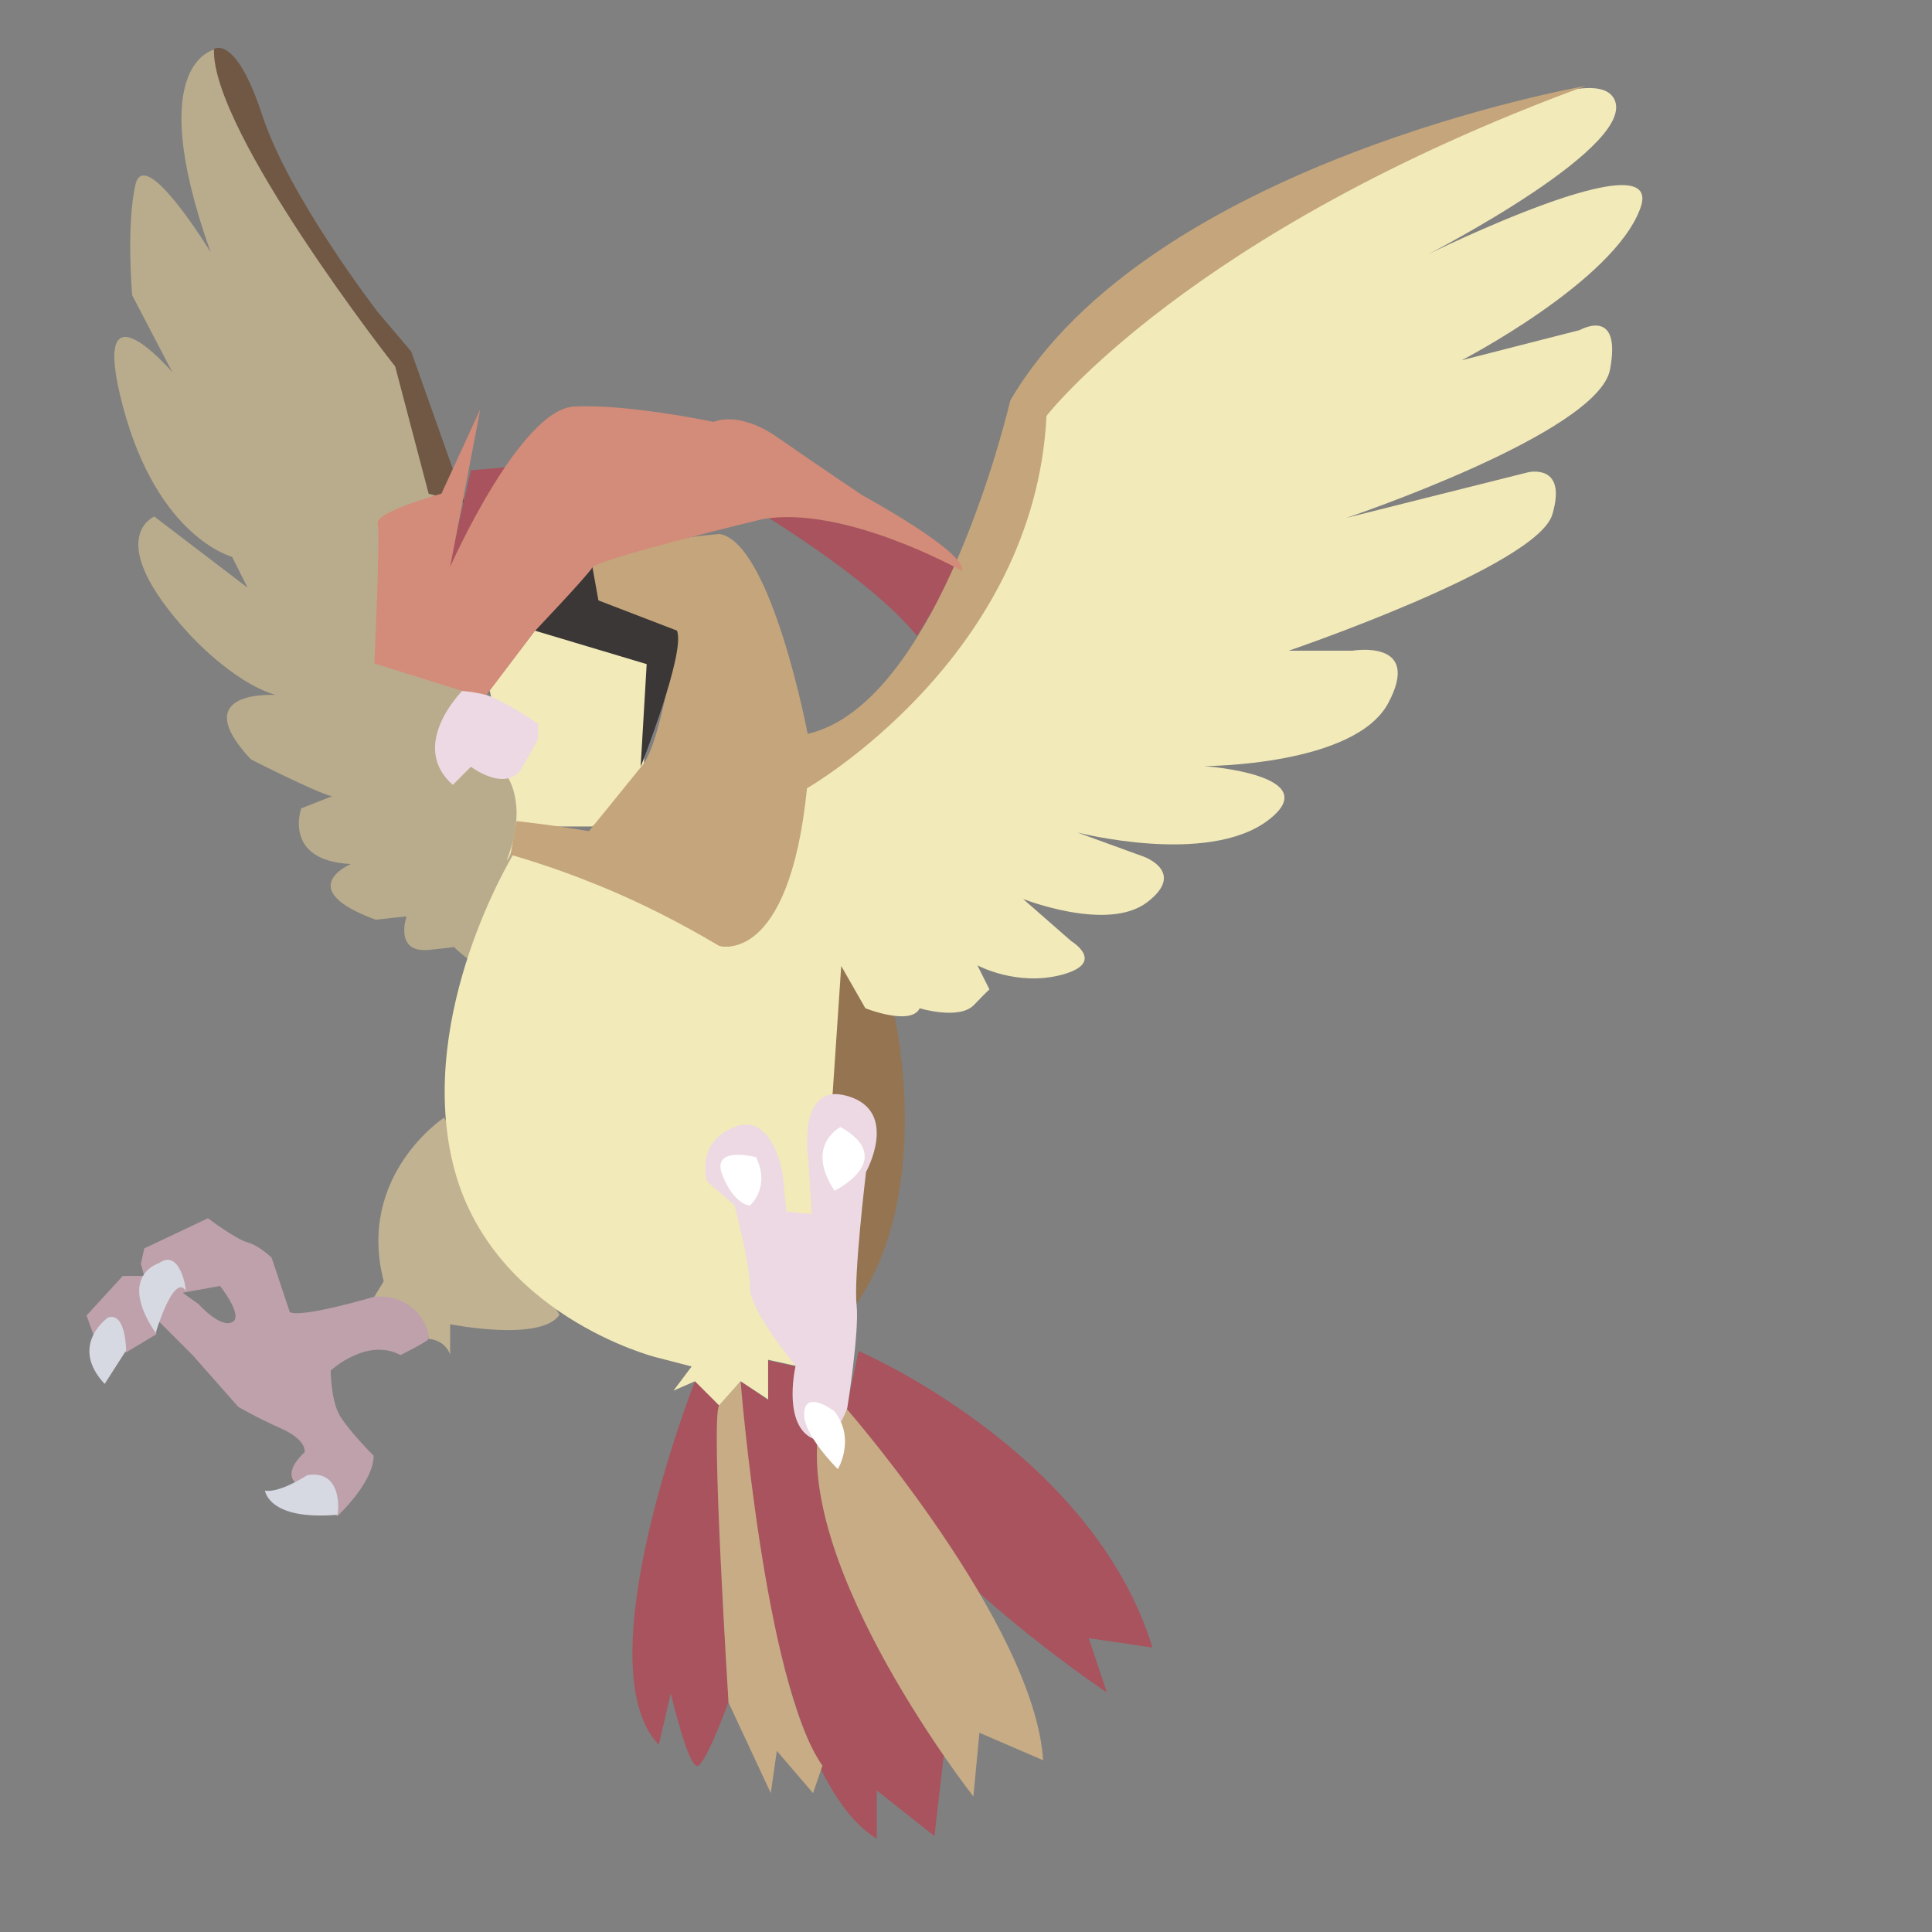 <?xml version="1.0" encoding="utf-8"?>
<!-- Generator: Adobe Illustrator 23.0.4, SVG Export Plug-In . SVG Version: 6.00 Build 0)  -->
<svg version="1.1" id="Layer_1" xmlns="http://www.w3.org/2000/svg" xmlns:xlink="http://www.w3.org/1999/xlink" x="0px" y="0px"
	 viewBox="0 0 288 288" style="enable-background:new 0 0 288 288;" xml:space="preserve">
<rect x="0" y="0" width="288" height="288" fill="#808080" stroke="none"/>
<style type="text/css">
	.st0{fill:#A8535D;}
	.st1{fill:#C7AC85;}
	.st2{fill:#B9AC8C;}
	.st3{fill:#705844;}
	.st4{fill:#957452;}
	.st5{fill:#C1B292;}
	.st6{fill:#BEA1AA;}
	.st7{fill:#F2EAB9;}
	.st8{fill:#ECD9E4;}
	.st9{fill:#D6D9E1;}
	.st10{fill:#FFFFFF;}
	.st11{fill:#C5A57C;}
	.st12{fill:#3A3736;}
	.st13{fill:#D38C79;}
</style>
<path class="st0" d="M128,201.4c0,0,34.8,14.9,43.8,44.2l-9.5-1.4l2.7,8.1c0,0-36.6-24.4-38.8-42.4L128,201.4z"/>
<path class="st0" d="M110.4,205.9c0,0,3.2,57.8,20.3,68.2v-7.2l8.6,6.8l1.4-12.2l-22.1-57.8l-4.1-0.9v5.9L110.4,205.9z"/>
<path class="st0" d="M103.6,205.9c0,0-16.7,42.4-5.4,54.2l1.8-7.7c0,0,2.7,11.7,4.1,10.8c1.4-0.9,4.5-9.5,4.5-9.5l-1.4-44.2
	L103.6,205.9z"/>
<path class="st0" d="M111.8,75.5c0,0,17.7,10.4,24.9,19.3l6.7-10.9C143.4,83.9,132.8,74.5,111.8,75.5z"/>
<path class="st1" d="M107.2,209.5l3.2-3.6c0,0,3.6,45.1,12.2,57.3l-1.4,4.1l-5.4-6.3l-0.9,6.3l-6.3-13.5
	C108.6,253.8,105.9,211.3,107.2,209.5z"/>
<path class="st1" d="M126.2,210c0,0,28,32.1,29.3,52.4l-9.5-4.1l-0.9,9.5c0,0-26.6-33.9-23-55.1L126.2,210z"/>
<path class="st2" d="M32.3,7.3c0,0-11.2,1.4-0.9,30.3c0,0-9.8-16.1-11.2-10.1c-1.4,6-0.5,16.5-0.5,16.5l6,11.5c0,0-12.6-14.7-7.4,5
	S34.6,83,34.6,83l2.3,4.6L23,77c0,0-7.9,3.2,5.1,17.4c0,0,6.5,7.3,13,9.2c0,0-13.5-0.9-3.7,9.6c0,0,9.8,5,12.1,5.5l-4.6,1.8
	c0,0-2.8,7.8,7.4,8.3c0,0-8.8,3.7,3.7,8.3l4.6-0.5c0,0-1.9,5.5,3.3,5c5.1-0.5,3.7-0.5,3.7-0.5s2.8,2.8,4.2,2.8c1.4,0-1.4,0-1.4,0
	l8.8-20.2l-2.8-9.2L65.8,94.9l-0.5-20.2l-5.1-19.3C60.2,55.5,32.8,18.8,32.3,7.3z"/>
<path class="st3" d="M31.9,7.3c0,0,3.2-2.3,7.2,9.9s17.2,29.3,17.2,29.3l5,5.9L69.3,75l-5.4-1.4l-5-19C58.9,54.7,31.4,19.5,31.9,7.3
	z"/>
<polygon class="st0" points="66.6,85.8 70.2,70.1 76.1,69.6 "/>
<path class="st4" d="M133.4,151.7c0,0,5.9,26.2-5.9,42.9l-3.6-29.8c0,0-0.3-23.3,1.4-20.8C126.2,145.4,133.4,151.7,133.4,151.7z"/>
<path class="st5" d="M66.2,166.6c0,0-13.1,8.6-9,24.4l-1.4,2.3c0,0,7.2,0,8.1,6.3c0,0,2.3,0,3.2,2.3v-4.5c0,0,13.5,2.7,16.3-1.4
	L66.2,166.6z"/>
<path class="st6" d="M55.8,193.3c0,0-10.8,3.2-12.6,2.3l-2.7-8.1c0,0-1.8-1.8-3.6-2.3c-1.8-0.5-5.9-3.6-5.9-3.6l-9.5,4.5l-0.5,2.3
	l0.5,1.8h-3.2l-5.4,5.9l1.8,5l4.1,0.5l4.5-2.7v-5.4l4.5-0.9l5-0.9c0,0,3.6,4.5,1.8,5.4c-1.8,0.9-5-2.7-5-2.7l-4.5-3.2l-4.5,2.7
	l8.1,8.1l6.8,7.7c0,0,2.3,1.4,6.3,3.2c4.1,1.8,3.6,3.6,3.6,3.6s-3.2,2.7-1.4,4.5c1.8,1.8,6.3,5,6.3,5s5.4-5,5.4-9c0,0-3.6-3.6-5-5.9
	s-1.4-6.8-1.4-6.8s5.4-5,10.4-2.3c0,0,3.6-1.8,4.1-2.3C64.4,199.1,62.5,192.8,55.8,193.3z"/>
<path class="st7" d="M75.6,115.6c0.3,0.6,0.6,1.2,0.8,1.8c1.8,5.4-1,10.8-0.8,10.8c0.1,0,0.6-1,2.3-5c3.5,0,6.9,0,10.4,0
	c0,0,7.7-6.3,7.7-9.5c0-3.2,0.9-15.3,0.9-15.3l-8.1-3.2l-8.6-1.8l-7.2,9.5L75.6,115.6z"/>
<path class="st7" d="M76.5,127.4c0,0-14.4,23.5-9,46c5.4,22.6,30.2,28.9,30.2,28.9l5.4,1.4l-2.7,3.6l3.2-1.4l3.6,3.6l3.2-3.6
	l4.1,2.7v-5.9l4.1,0.9l5.9-21.2l-0.5-17.6l1.4-20.8l3.6,6.3c0,0,6.8,2.7,8.1,0c0,0,5.9,1.8,8.1-0.5s2.3-2.3,2.3-2.3l-1.8-3.6
	c0,0,5.9,3.2,12.6,1.4s1.4-5,1.4-5l-7.2-6.3c0,0,12.6,5,18.5,0.5c5.9-4.5-0.5-6.8-0.5-6.8l-9.9-3.6c0,0,19.4,5,28.4-1.8
	c9-6.8-9.5-8.1-9.5-8.1s22.6,0,27.5-9.5c5-9.5-5.4-7.7-5.4-7.7h-9.5c0,0,37-12.6,39.3-20.3s-3.6-6.3-3.6-6.3l-27.1,6.8
	c0,0,37.5-12.6,39.3-22.1c1.8-9.5-4.5-5.9-4.5-5.9l-17.6,4.5c0,0,22.6-11.7,26.6-22.6c4.1-10.8-31.6,6.8-31.6,6.8
	s32.5-16.7,27.5-23.5c-5-6.8-42.9,15.8-42.9,15.8S163.2,47.9,156,61.9c0,0-16.7,44.7-35.7,55.5c0,0-5.9,26.2-13.1,23.5
	C107.2,140.9,87.4,121.9,76.5,127.4z"/>
<path class="st8" d="M117.2,180.6l-0.5-5.4c0,0-1.4-9.5-7.2-7.2c-5.9,2.3-4.1,8.1-4.1,8.1l4.1,3.6c0,0,2.3,8.6,2.3,12.2
	s6.8,11.7,6.8,11.7s-1.8,7.7,1.8,10.4c3.6,2.7,5.9-4.1,5.9-4.1s1.8-11.3,1.4-15.3c-0.5-4.1,1.4-19.9,1.4-19.9s5-9-2.7-11.3
	c-7.7-2.3-5.9,9.5-5.9,9.5l0.5,8.1L117.2,180.6z"/>
<path class="st8" d="M68.9,103c0,0-8.1,8.1-1.4,14l2.7-2.7c0,0,5.4,4.1,7.7,0s2.3-4.1,2.3-4.1v-2.3C80.2,107.9,72,102.1,68.9,103z"
	/>
<path class="st9" d="M16.1,196.4c0,0-5.9,4.1-0.5,9.9l3.2-5C18.8,201.4,18.8,195.5,16.1,196.4z"/>
<path class="st9" d="M23.7,188.3c0,0-6.3,1.8-0.5,10.4c0,0,2.7-9,4.5-6.3C27.8,192.4,26.9,186,23.7,188.3z"/>
<path class="st9" d="M45.8,219.9c0,0-4.1,2.7-6.3,2.3c0,0,0.5,4.5,10.8,3.6C50.4,225.8,51.3,219,45.8,219.9z"/>
<path class="st10" d="M124.4,210.4c0,0-4.1-3.2-4.5,0c-0.5,3.2,5,8.6,5,8.6S127.6,214.5,124.4,210.4z"/>
<path class="st10" d="M112.7,172.5c0,0-6.8-1.8-5,2.7c1.8,4.5,4.1,4.5,4.1,4.5S114.9,177,112.7,172.5z"/>
<path class="st10" d="M125.3,168c0,0-5.4,2.7-0.9,9.5C124.4,177.5,133.9,172.9,125.3,168z"/>
<path class="st11" d="M77,122.4c-0.3,1.7-0.6,3.3-0.9,5c3.7,1.1,7.7,2.4,11.9,4.1c7.4,2.9,13.8,6.3,19.2,9.5c0,0,10.4,3.2,13.1-23.5
	c0,0,33.9-19.4,35.7-55.5c0,0,21.2-27.5,80.4-49.2c0,0-65,11.3-85.8,46.9c0,0-10.4,45.1-30.2,49.7c0,0-5.4-28.4-13.1-29.8
	c0,0-17.6,1.4-19,5l0.9,5l11.7,4.5c0,0-2.3,17.2-5.4,20.3l-7.7,9.5C84.2,123.3,80.6,122.8,77,122.4z"/>
<path class="st12" d="M88.3,84.5l-8.6,9.5l16.7,5l-0.9,15.3c0,0,6.8-17.2,5.4-20.3l-11.7-4.5L88.3,84.5z"/>
<path class="st13" d="M68.9,103l-13.1-4.1c0,0,0.9-19,0.5-20.8c-0.5-1.8,9.5-4.5,9.5-4.5L71.6,61l-4.5,23.5c0,0,10.4-23.5,18.5-23.9
	s20.8,2.3,20.8,2.3s3.6-1.8,9.5,2.3s12.6,8.6,12.6,8.6s15.8,8.6,14.9,11.3c0,0-17.6-9.9-29.8-7.7c0,0-24.4,5.9-25.3,7.2
	c-0.9,1.4-8.6,9.5-8.6,9.5l-7.2,9.5C71.3,103.3,70.1,103.1,68.9,103z"/>
</svg>
